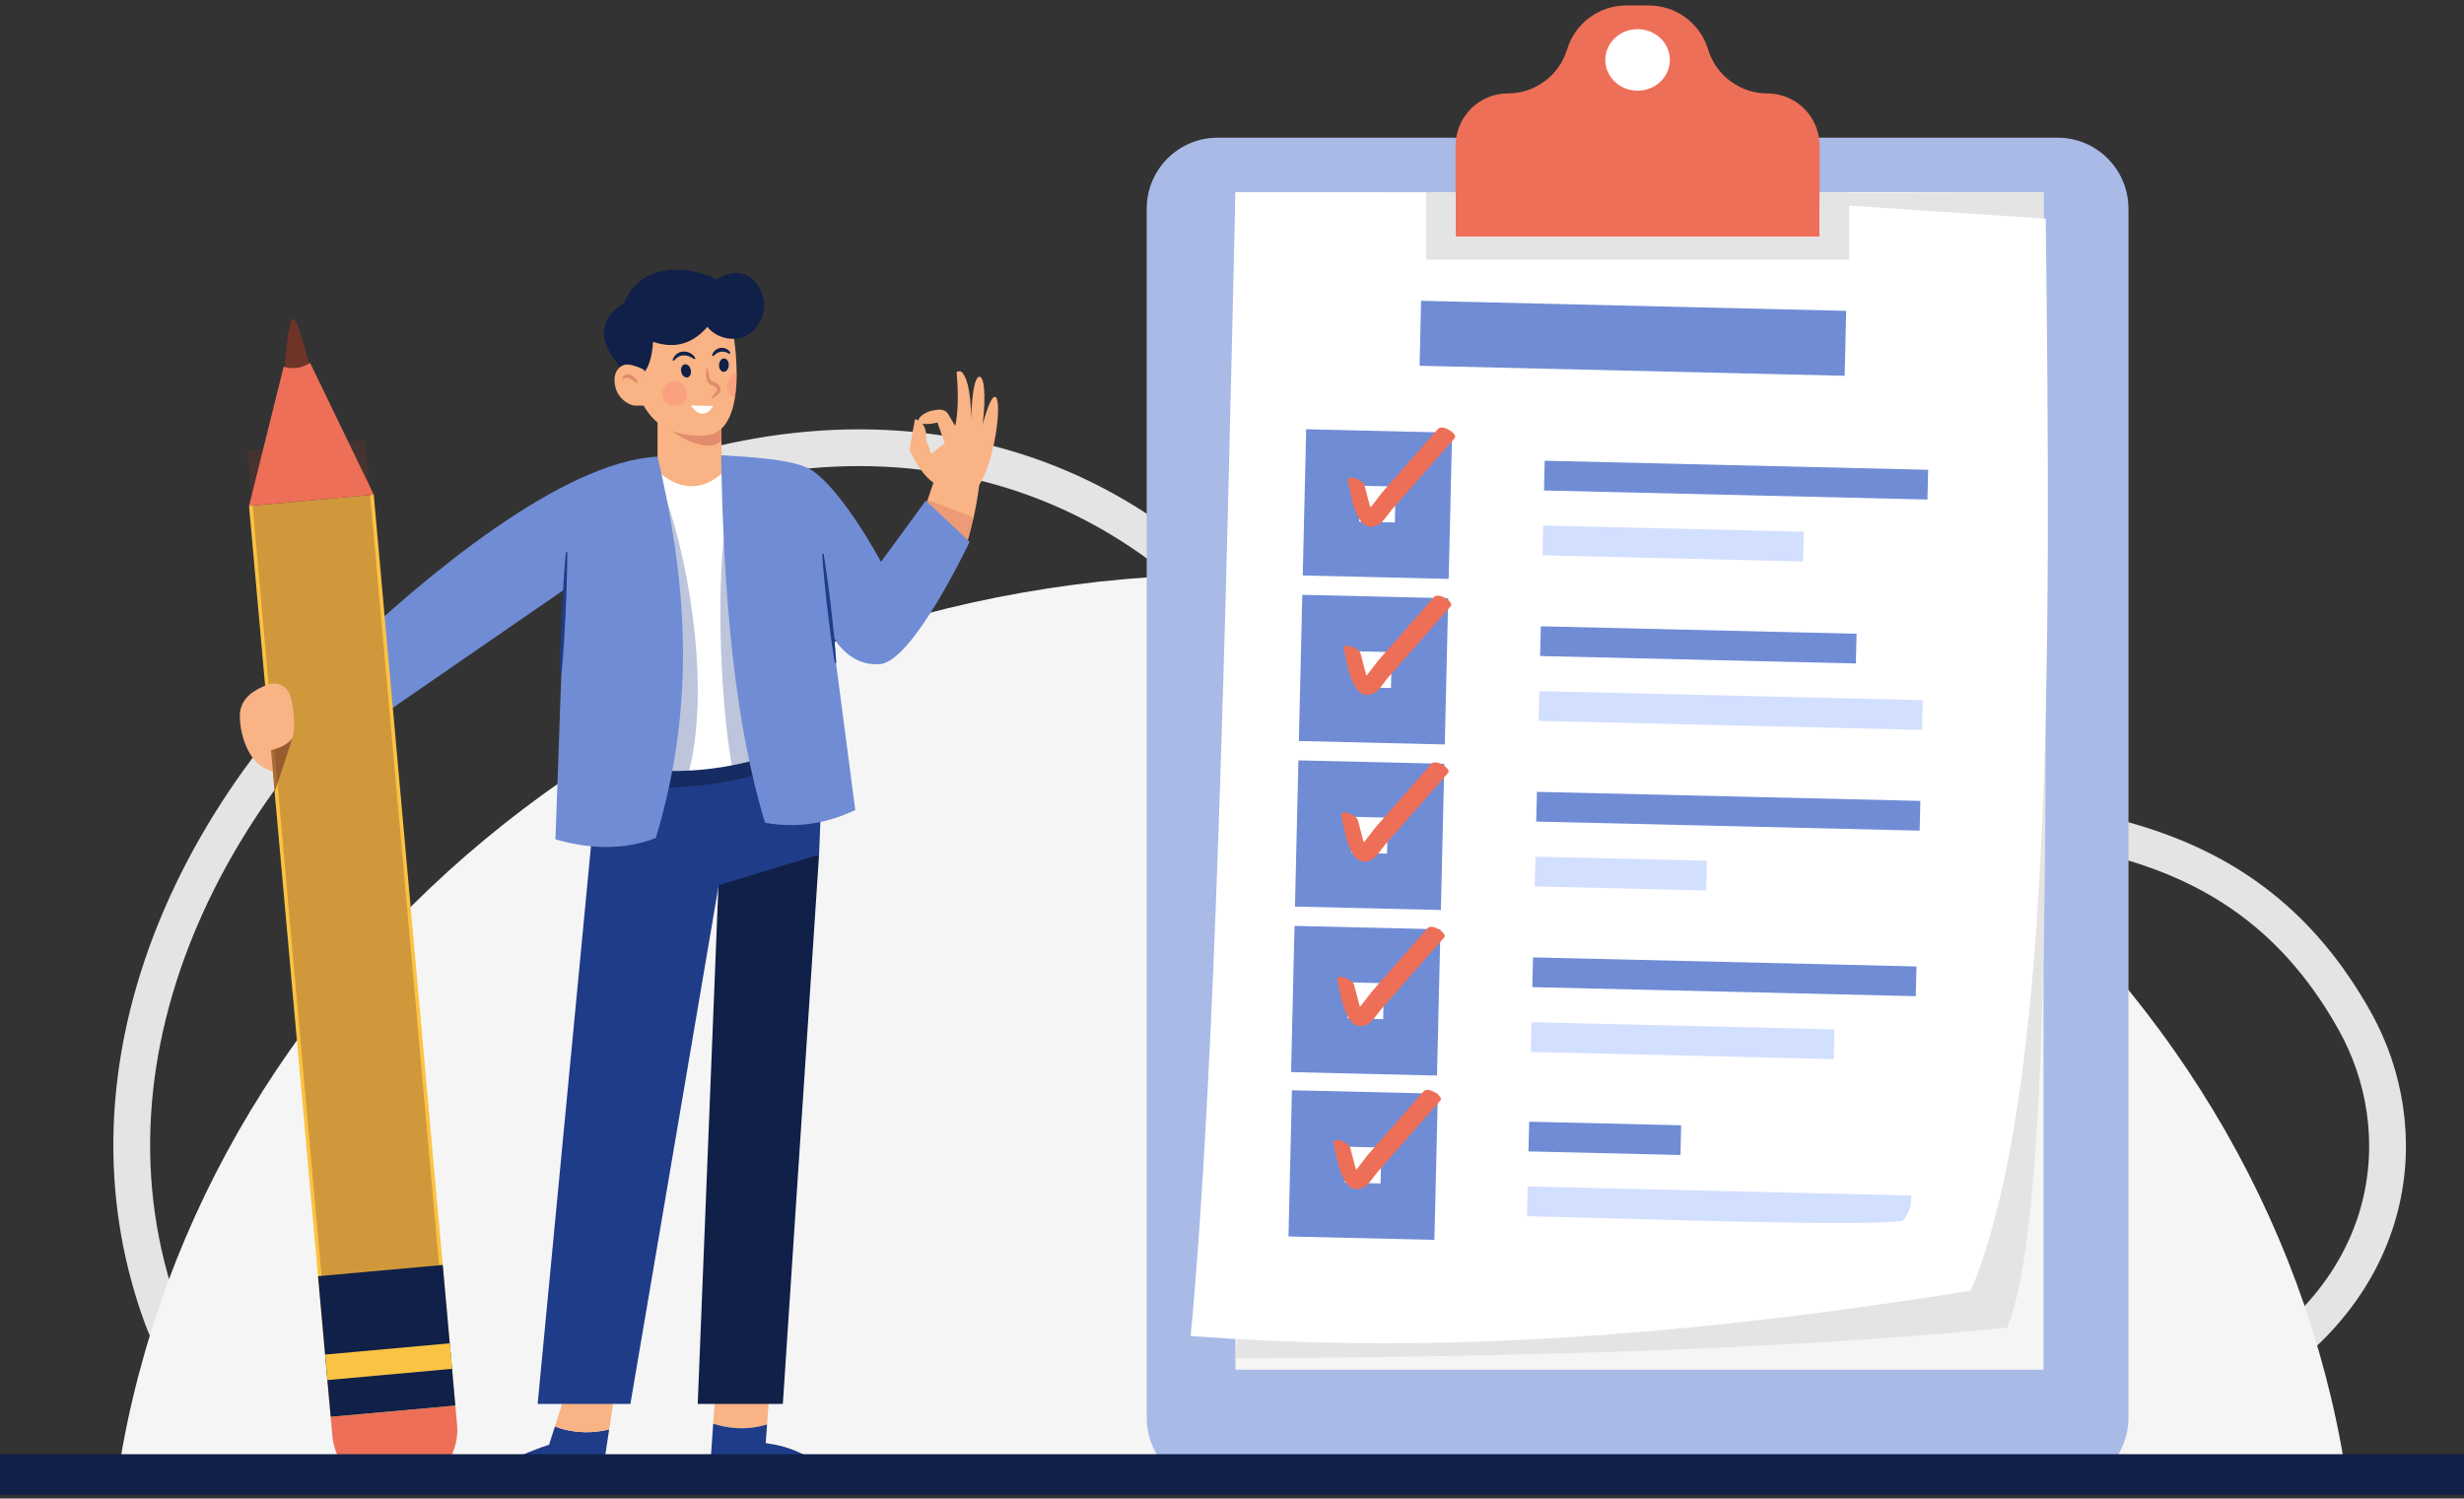<svg width="268" height="163" viewBox="0 0 268 163" fill="none" xmlns="http://www.w3.org/2000/svg">
<rect x="0" y="0" width="268" height="163" fill="#333333" stroke="none"/>
<g clip-path="url(#clip0_502_15503)">
<path d="M256.155 111.122C269.138 134.43 250.351 180.162 131.202 148.38C71.463 132.445 26.84 168.342 17.645 143.285C-3.774 84.921 83.698 17.407 132.339 64.542C176.8 107.626 232.525 68.701 256.155 111.122Z" stroke="#E4E4E4" stroke-width="4" stroke-miterlimit="10"/>
<path d="M255.471 162.428H12.53C20.133 106.073 71.613 62.483 134.001 62.483C196.388 62.483 247.868 106.073 255.471 162.428Z" fill="#F6F5F5"/>
<path d="M223.804 14.979H132.425C128.171 14.979 124.723 18.439 124.723 22.706V154.205C124.723 158.473 128.171 161.933 132.425 161.933H223.804C228.058 161.933 231.506 158.473 231.506 154.205V22.706C231.506 18.439 228.058 14.979 223.804 14.979Z" fill="#A9BAE6"/>
<path d="M222.265 20.901H134.374V148.986H222.265V20.901Z" fill="#F6F5F5"/>
<path d="M222.264 20.902C222.291 70.849 223.898 131.086 218.306 144.422C193.673 146.831 164.832 147.603 134.372 147.747L145.95 21.288L222.264 20.902Z" fill="#E4E4E4"/>
<path d="M214.37 140.386C175.977 146.551 150.318 146.875 129.506 145.325C132.203 116.524 133.284 68.677 134.372 20.908L180.636 21.011L222.506 23.784C223.117 73.364 223.183 119.162 214.37 140.386Z" fill="white"/>
<path d="M200.803 33.812L154.568 32.719L154.402 39.784L200.637 40.877L200.803 33.812Z" fill="#708CD5"/>
<path d="M209.717 51.102L168.012 50.116L167.936 53.35L209.641 54.336L209.717 51.102Z" fill="#708CD5"/>
<path d="M196.194 57.837L167.847 57.167L167.771 60.401L196.118 61.071L196.194 57.837Z" fill="#D3DFFF"/>
<path d="M154.871 49.995L144.998 49.762L144.765 59.667L154.638 59.9L154.871 49.995Z" fill="white" stroke="#708CD5" stroke-width="6" stroke-miterlimit="10"/>
<path d="M146.609 52.363C146.914 53.534 147.476 58.437 149.924 57.067C150.489 56.751 150.967 55.915 151.389 55.434C152.147 54.568 152.907 53.704 153.666 52.839L158.221 47.652C158.609 47.209 156.892 46.098 156.404 46.654C155.055 48.191 153.705 49.728 152.356 51.265C151.681 52.033 151.006 52.802 150.332 53.57C149.863 54.104 148.78 55.823 148.086 55.976C148.464 56.099 148.841 56.221 149.22 56.343C149.487 56.563 148.991 55.005 148.979 54.962C148.791 54.239 148.603 53.516 148.414 52.792C148.259 52.195 146.379 51.476 146.61 52.362L146.609 52.363Z" fill="#EE6F57"/>
<path d="M201.932 68.935L167.589 68.123L167.513 71.357L201.856 72.169L201.932 68.935Z" fill="#708CD5"/>
<path d="M209.128 76.16L167.423 75.174L167.347 78.408L209.052 79.394L209.128 76.16Z" fill="#D3DFFF"/>
<path d="M154.448 68.003L144.575 67.77L144.343 77.675L154.216 77.908L154.448 68.003Z" fill="white" stroke="#708CD5" stroke-width="6" stroke-miterlimit="10"/>
<path d="M146.18 70.65C146.484 71.821 147.047 76.724 149.495 75.354C150.06 75.038 150.538 74.202 150.96 73.721C151.718 72.856 152.478 71.992 153.237 71.126L157.792 65.939C158.18 65.496 156.463 64.385 155.975 64.941C154.625 66.478 153.276 68.016 151.927 69.552C151.252 70.321 150.577 71.089 149.903 71.857C149.434 72.391 148.351 74.111 147.657 74.263C148.035 74.386 148.412 74.508 148.79 74.63C149.058 74.85 148.561 73.292 148.55 73.25C148.361 72.526 148.174 71.803 147.985 71.08C147.83 70.482 145.95 69.763 146.181 70.649L146.18 70.65Z" fill="#EE6F57"/>
<path d="M208.869 87.117L167.165 86.131L167.089 89.365L208.793 90.351L208.869 87.117Z" fill="#708CD5"/>
<path d="M185.652 93.623L167 93.182L166.925 96.416L185.576 96.857L185.652 93.623Z" fill="#D3DFFF"/>
<path d="M154.025 86.01L144.151 85.777L143.919 95.682L153.792 95.915L154.025 86.01Z" fill="white" stroke="#708CD5" stroke-width="6" stroke-miterlimit="10"/>
<path d="M145.891 88.785C146.195 89.956 146.758 94.86 149.206 93.489C149.771 93.173 150.249 92.337 150.671 91.856C151.429 90.991 152.189 90.127 152.948 89.262C154.466 87.533 155.984 85.803 157.503 84.074C157.891 83.631 156.174 82.52 155.686 83.076C154.336 84.613 152.987 86.151 151.638 87.688C150.963 88.456 150.288 89.224 149.613 89.993C149.145 90.526 148.062 92.246 147.368 92.399C147.746 92.521 148.123 92.643 148.501 92.766C148.769 92.985 148.272 91.427 148.261 91.385C148.072 90.661 147.885 89.939 147.696 89.215C147.541 88.617 145.661 87.899 145.892 88.784L145.891 88.785Z" fill="#EE6F57"/>
<path d="M208.447 105.124L166.743 104.138L166.667 107.372L208.371 108.358L208.447 105.124Z" fill="#708CD5"/>
<path d="M199.522 111.968L166.577 111.189L166.501 114.423L199.446 115.202L199.522 111.968Z" fill="#D3DFFF"/>
<path d="M153.602 104.017L143.729 103.784L143.496 113.689L153.369 113.922L153.602 104.017Z" fill="white" stroke="#708CD5" stroke-width="6" stroke-miterlimit="10"/>
<path d="M145.471 106.675C145.775 107.846 146.338 112.75 148.786 111.379C149.351 111.063 149.829 110.227 150.251 109.746C151.009 108.881 151.769 108.017 152.528 107.152C154.046 105.422 155.564 103.693 157.083 101.964C157.471 101.521 155.754 100.41 155.266 100.966C153.916 102.503 152.567 104.041 151.218 105.577C150.543 106.346 149.868 107.114 149.194 107.883C148.725 108.416 147.642 110.136 146.948 110.288C147.326 110.411 147.703 110.533 148.081 110.656C148.349 110.875 147.852 109.317 147.841 109.275C147.652 108.551 147.465 107.828 147.276 107.105C147.121 106.507 145.241 105.788 145.472 106.674L145.471 106.675Z" fill="#EE6F57"/>
<path d="M182.854 122.4L166.323 122.009L166.247 125.243L182.778 125.634L182.854 122.4Z" fill="#708CD5"/>
<path d="M207.866 130.041L166.162 129.056L166.086 132.29C182.221 132.669 202.765 133.428 206.957 132.782C207.594 132.057 207.937 131.166 207.866 130.041Z" fill="#D3DFFF"/>
<path d="M153.32 121.892L143.447 121.659L143.214 131.564L153.087 131.797L153.32 121.892Z" fill="white" stroke="#708CD5" stroke-width="6" stroke-miterlimit="10"/>
<path d="M145.055 124.408C145.36 125.579 145.923 130.482 148.371 129.112C148.936 128.796 149.413 127.96 149.835 127.479C150.594 126.614 151.354 125.75 152.112 124.884C153.63 123.155 155.149 121.426 156.667 119.697C157.056 119.254 155.338 118.143 154.849 118.699C153.5 120.236 152.151 121.774 150.801 123.31C150.126 124.079 149.452 124.847 148.777 125.615C148.309 126.149 147.226 127.869 146.531 128.021C146.909 128.144 147.287 128.266 147.665 128.388C147.932 128.608 147.436 127.05 147.425 127.008C147.236 126.284 147.048 125.561 146.86 124.838C146.704 124.24 144.824 123.521 145.055 124.407V124.408Z" fill="#EE6F57"/>
<path d="M197.909 15.869V25.755H158.319V15.869C158.319 14.293 158.957 12.866 159.985 11.831C160.114 11.702 160.247 11.581 160.388 11.469C161.37 10.649 162.634 10.159 164.011 10.159C165.043 10.159 166.034 9.922 166.921 9.493C167.307 9.306 167.671 9.086 168.015 8.832C169.147 7.992 170.014 6.798 170.445 5.376C170.884 3.924 171.784 2.71 172.949 1.866C174.068 1.059 175.432 0.593 176.879 0.593H179.35C180.796 0.593 182.16 1.059 183.28 1.866C184.444 2.71 185.344 3.924 185.783 5.376C186.215 6.798 187.081 7.992 188.213 8.832C188.557 9.086 188.922 9.306 189.307 9.493C190.194 9.922 191.185 10.159 192.217 10.159C193.594 10.159 194.858 10.649 195.841 11.469C197.105 12.513 197.909 14.097 197.909 15.869Z" fill="#EE6F57"/>
<path d="M201.122 20.901V28.25H155.106V20.901H158.319V25.755H197.909V20.901H201.122Z" fill="#E4E4E4"/>
<path d="M178.114 9.867C180.053 9.867 181.625 8.368 181.625 6.519C181.625 4.669 180.053 3.171 178.114 3.171C176.175 3.171 174.603 4.669 174.603 6.519C174.603 8.368 176.175 9.867 178.114 9.867Z" fill="white"/>
<path d="M102.241 52.802C100.836 52.536 99.524 50.182 99.068 49.279C98.956 49.058 98.921 48.807 98.968 48.563L99.526 45.591C99.526 45.591 100.816 45.812 100.716 47.533C100.706 47.712 100.742 47.891 100.806 48.057L101.3 49.353L102.759 48.22L101.959 45.953C101.959 45.953 100.888 46.248 100.335 46.072C99.199 45.708 100.688 44.82 101.159 44.725C101.629 44.63 102.666 44.253 103.136 45.056C103.607 45.858 103.89 46.331 103.89 46.331C103.89 46.331 104.408 44.536 104.054 40.521C104.039 40.34 104.49 40.345 104.616 40.474C104.996 40.86 105.6 42.039 105.632 45.622C105.632 45.622 105.695 41.447 106.409 41.017C106.998 40.663 107.295 42.707 106.881 46.172C106.881 46.172 107.649 43.172 108.199 43.166C109.127 43.157 108.211 51.181 105.88 53.572L102.244 52.802H102.241Z" fill="#F9B384"/>
<path d="M106.644 51.574C106.602 51.973 106.557 52.36 106.507 52.734V52.739C106.341 54.069 106.134 55.259 105.893 56.278C105.881 56.328 105.873 56.373 105.86 56.419C105.151 59.335 105.023 60.761 102.602 60.379L100.11 57.534L100.085 57.505L99.903 57.297L100.409 55.8L100.475 55.604L100.848 54.514L100.894 54.373L101.532 52.497L101.789 51.736L106.644 51.574Z" fill="#F9B384"/>
<path d="M60.356 155.16L59.721 157.148C55.373 158.581 52.837 160.223 52.674 162.139H65.249L66.257 155.481C63.711 156.105 61.669 155.67 60.356 155.16Z" fill="#1F3C88"/>
<path d="M61.933 150.217L60.356 155.16C61.67 155.67 63.711 156.105 66.258 155.481L66.907 151.187L61.933 150.217Z" fill="#F9B384"/>
<path d="M83.432 154.939L83.801 149.905L77.894 150.217L77.571 154.858C80.072 155.658 82.14 155.345 83.432 154.939Z" fill="#F9B384"/>
<path d="M90.538 162.14C90.375 160.225 88.154 157.599 83.283 156.975L83.432 154.939C82.139 155.345 80.072 155.658 77.571 154.858L77.064 162.14H90.538Z" fill="#1F3C88"/>
<path d="M78.644 54.094L71.518 54.144V43.331H78.428L78.433 43.992L78.466 47.419L78.515 52.921L78.644 54.094Z" fill="#F9B384"/>
<path d="M78.466 47.939C77.185 49.291 73.844 47.764 72.434 46.275L78.433 44.512L78.466 47.939Z" fill="#E28B6D"/>
<path d="M80.12 40.836C80.116 41.634 80.066 42.47 79.933 43.269C79.585 45.448 78.665 47.332 76.542 47.39C71.526 47.536 70.096 44.658 69.15 42.304C68.205 39.945 69.739 34.277 69.739 34.277L76.231 33.632L79.796 36.564C79.796 36.564 80.141 38.556 80.12 40.836Z" fill="#F9B384"/>
<path d="M69.353 40.955C69.353 40.955 70.784 40.889 71.028 37.183C73.587 38.042 75.457 37.259 76.939 35.549C78.203 37.224 81.742 37.749 82.938 34.319C83.801 31.842 81.417 28.151 77.945 30.386C74.543 28.661 69.382 28.78 67.896 33.01C67.896 33.01 62.733 35.399 68.2 40.657C68.31 40.762 69.353 40.956 69.353 40.956V40.955Z" fill="#102048"/>
<path d="M89.087 92.958L85.148 152.712H75.889L78.204 94.729L79.62 94.07L89.087 92.958Z" fill="#102048"/>
<path d="M64.973 84.783L58.477 152.712H68.566L78.169 96.288L89.087 92.961L89.57 80.9L65.249 80.346L64.973 84.783Z" fill="#1F3C88"/>
<path opacity="0.6" d="M66.421 84.93C71.93 86.914 84.858 84.646 87.542 81.883L85.635 78.055L64.373 80.89L66.421 84.929L66.421 84.93Z" fill="#102048"/>
<path d="M87.047 80.961C86.869 81.036 86.687 81.115 86.5 81.186C84.44 82.026 82.093 82.762 79.593 83.249C78.101 83.544 76.546 83.744 74.963 83.819C72.575 83.939 70.121 83.781 67.691 83.228L70.78 54.34L71.157 50.817C71.157 50.817 75.199 55.808 79.656 50.297L87.047 80.961Z" fill="white"/>
<path opacity="0.3" d="M74.963 83.819C72.575 83.939 70.121 83.781 67.691 83.228L70.78 54.34L71.883 52.741C74.606 59.387 77.396 74.103 74.963 83.819Z" fill="#1F3C88"/>
<path d="M71.52 49.673C74.591 62.753 75.854 76.213 71.33 91.159C67.975 92.439 64.322 92.425 60.414 91.298L61.381 64.126L38.614 79.826L37.232 71.266C45.984 62.871 61.115 50.188 71.52 49.673Z" fill="#708CD5"/>
<path opacity="0.3" d="M86.5 81.186C84.44 82.026 82.093 82.762 79.593 83.249C78.221 75.355 77.919 62.387 79.034 56.536L86.5 81.186Z" fill="#1F3C88"/>
<path opacity="0.6" d="M105.893 56.278C105.881 56.328 105.872 56.373 105.86 56.419C105.151 59.335 105.022 60.761 102.601 60.379L100.11 57.534L100.085 57.505L100.408 55.8L100.475 55.604L100.848 54.514L100.893 54.373L105.893 56.278Z" fill="#E28B6D"/>
<path d="M105.462 58.927C105.462 58.927 99.347 71.924 95.72 72.236C92.204 72.538 90.538 69.117 90.538 69.117L93.025 88.111C90.103 89.483 86.915 90.153 83.213 89.496C79.925 78.786 78.683 64.939 78.438 49.517C81.1 49.684 86.371 49.911 88.258 51.129C91.644 53.312 95.824 61.111 95.824 61.111L100.695 54.456L105.462 58.927Z" fill="#708CD5"/>
<path d="M30.918 40.614C30.918 40.614 31.288 34.396 31.919 34.69C32.55 34.983 33.815 40.389 33.815 40.389L32.462 42.579L30.918 40.614Z" fill="#6F3428"/>
<path d="M49.528 152.886L49.711 154.932C50.035 158.544 47.378 161.736 43.777 162.061L43.252 162.107C39.652 162.432 36.47 159.767 36.147 156.154L35.963 154.108L49.527 152.885L49.528 152.886Z" fill="#EE6F57"/>
<path d="M40.651 53.805L27.087 55.027L35.954 154.111L49.517 152.89L40.651 53.805Z" fill="#FBC343"/>
<path opacity="0.3" d="M36.098 52.211L31.28 52.645L39.052 139.497L43.87 139.063L36.098 52.211Z" stroke="#6F3428" stroke-width="8" stroke-miterlimit="10"/>
<path d="M49.526 152.887L35.965 154.11L35.609 150.117L35.36 147.343L34.593 138.817L48.158 137.594L48.92 146.12L49.169 148.894L49.526 152.887Z" fill="#102048"/>
<path d="M48.93 146.116L35.369 147.34L35.618 150.114L49.178 148.89L48.93 146.116Z" fill="#FBC343"/>
<path d="M27.088 55.025L30.856 39.877C30.856 39.877 32.156 40.456 33.734 39.478L40.653 53.803L27.088 55.026V55.025Z" fill="#EE6F57"/>
<path d="M70.103 40.328C70.042 40.105 69.03 39.798 68.807 39.736C68.462 39.64 68.086 39.593 67.75 39.746C66.526 40.301 66.69 42.059 67.324 42.984C67.684 43.508 68.209 43.91 68.821 44.086C69.043 44.149 71.149 44.175 71.056 43.835C71.056 43.834 70.105 40.336 70.103 40.328Z" fill="#F9B384"/>
<path d="M31.567 75.667C31.248 74.665 30.202 74.103 29.211 74.446C27.668 74.981 26.323 75.888 26.116 77.43C25.926 78.835 26.627 83.323 29.755 83.899L29.5 81.594C29.5 81.594 31.415 81.145 31.798 80.313C32.066 79.729 32.084 77.295 31.567 75.668V75.667Z" fill="#F9B384"/>
<path d="M89.581 60.235C89.746 61.217 89.886 62.202 90.019 63.187C90.158 64.172 90.269 65.16 90.395 66.147L90.716 69.114C90.809 70.103 90.901 71.094 90.962 72.088L90.801 72.107C90.631 71.125 90.493 70.141 90.356 69.155L89.986 66.195C89.882 65.206 89.763 64.218 89.671 63.228C89.575 62.239 89.485 61.248 89.419 60.254L89.58 60.235H89.581Z" fill="#1F3C88"/>
<path d="M61.703 60.075C61.701 61.178 61.674 62.279 61.642 63.38C61.614 64.481 61.558 65.582 61.517 66.683L61.337 69.983C61.264 71.082 61.188 72.182 61.082 73.279L60.921 73.271C60.917 72.168 60.946 71.067 60.977 69.965L61.108 66.663C61.172 65.563 61.218 64.463 61.294 63.363C61.365 62.264 61.442 61.163 61.544 60.066L61.705 60.073L61.703 60.075Z" fill="#1F3C88"/>
<path d="M75.134 40.225C75.222 40.617 75.06 40.987 74.774 41.052C74.488 41.116 74.184 40.85 74.097 40.458C74.009 40.066 74.171 39.696 74.457 39.632C74.743 39.567 75.047 39.833 75.134 40.225Z" fill="#102048"/>
<path d="M79.266 39.741C79.249 40.142 78.997 40.458 78.704 40.446C78.411 40.433 78.187 40.097 78.205 39.696C78.221 39.295 78.473 38.978 78.766 38.991C79.06 39.003 79.284 39.339 79.266 39.741Z" fill="#102048"/>
<path d="M76.962 40.069C77.104 40.413 77.081 40.783 77.174 41.065C77.22 41.208 77.284 41.334 77.375 41.41C77.458 41.486 77.592 41.536 77.763 41.603C77.939 41.671 78.127 41.793 78.255 41.974C78.39 42.15 78.428 42.455 78.304 42.655C78.194 42.855 78.036 42.965 77.899 43.066C77.757 43.161 77.62 43.264 77.472 43.354L77.365 43.231C77.474 43.096 77.593 42.974 77.708 42.846C77.826 42.725 77.934 42.606 77.976 42.496C78.064 42.304 77.875 42.093 77.604 41.984C77.464 41.92 77.262 41.864 77.098 41.696C76.94 41.535 76.863 41.334 76.832 41.146C76.763 40.761 76.841 40.431 76.805 40.111L76.961 40.068L76.962 40.069Z" fill="#E28B6D"/>
<path d="M73.156 39.172C73.217 38.925 73.368 38.691 73.579 38.523C73.787 38.349 74.06 38.255 74.331 38.241C74.875 38.208 75.413 38.519 75.637 38.978L75.511 39.079C75.151 38.795 74.754 38.641 74.351 38.655C73.946 38.666 73.578 38.874 73.303 39.242L73.156 39.173V39.172Z" fill="#102048"/>
<path d="M77.435 38.662C77.496 38.47 77.603 38.287 77.76 38.137C77.913 37.983 78.127 37.882 78.349 37.845C78.794 37.771 79.272 37.999 79.448 38.395L79.319 38.493C79.028 38.296 78.709 38.213 78.41 38.255C78.26 38.275 78.118 38.332 77.977 38.414C77.839 38.5 77.712 38.619 77.575 38.745L77.435 38.663V38.662Z" fill="#102048"/>
<path d="M75.142 44.097C75.865 45.234 76.83 45.357 77.576 44.161L75.142 44.097Z" fill="white"/>
<path opacity="0.4" d="M80.139 40.558C80.134 41.356 80.065 42.47 79.932 43.269C79.431 43.106 79.066 42.636 79.066 42.075C79.066 41.447 79.546 40.654 80.139 40.558Z" fill="#FC8879"/>
<path opacity="0.4" d="M73.375 44.16C74.113 44.16 74.712 43.559 74.712 42.818C74.712 42.078 74.113 41.477 73.375 41.477C72.637 41.477 72.038 42.078 72.038 42.818C72.038 43.559 72.637 44.16 73.375 44.16Z" fill="#FC8879"/>
<path d="M69.227 41.664C68.963 41.484 68.72 41.287 68.48 41.17C68.361 41.111 68.249 41.076 68.15 41.084C68.05 41.091 67.935 41.151 67.805 41.243L67.669 41.155C67.725 40.988 67.845 40.802 68.063 40.729C68.28 40.654 68.501 40.715 68.663 40.799C68.994 40.98 69.22 41.246 69.357 41.565L69.228 41.664H69.227Z" fill="#E28B6D"/>
<path opacity="0.6" d="M31.798 80.311L29.873 86.177L29.476 81.594C30.672 81.333 31.325 80.852 31.798 80.311Z" fill="#6F3428"/>
<path d="M0 162.177H268" stroke="#102048" stroke-width="8" stroke-miterlimit="10"/>
</g>
<defs>
<clipPath id="clip0_502_15503">
<rect width="268" height="162" fill="white" transform="translate(0 0.593)"/>
</clipPath>
</defs>
</svg>
